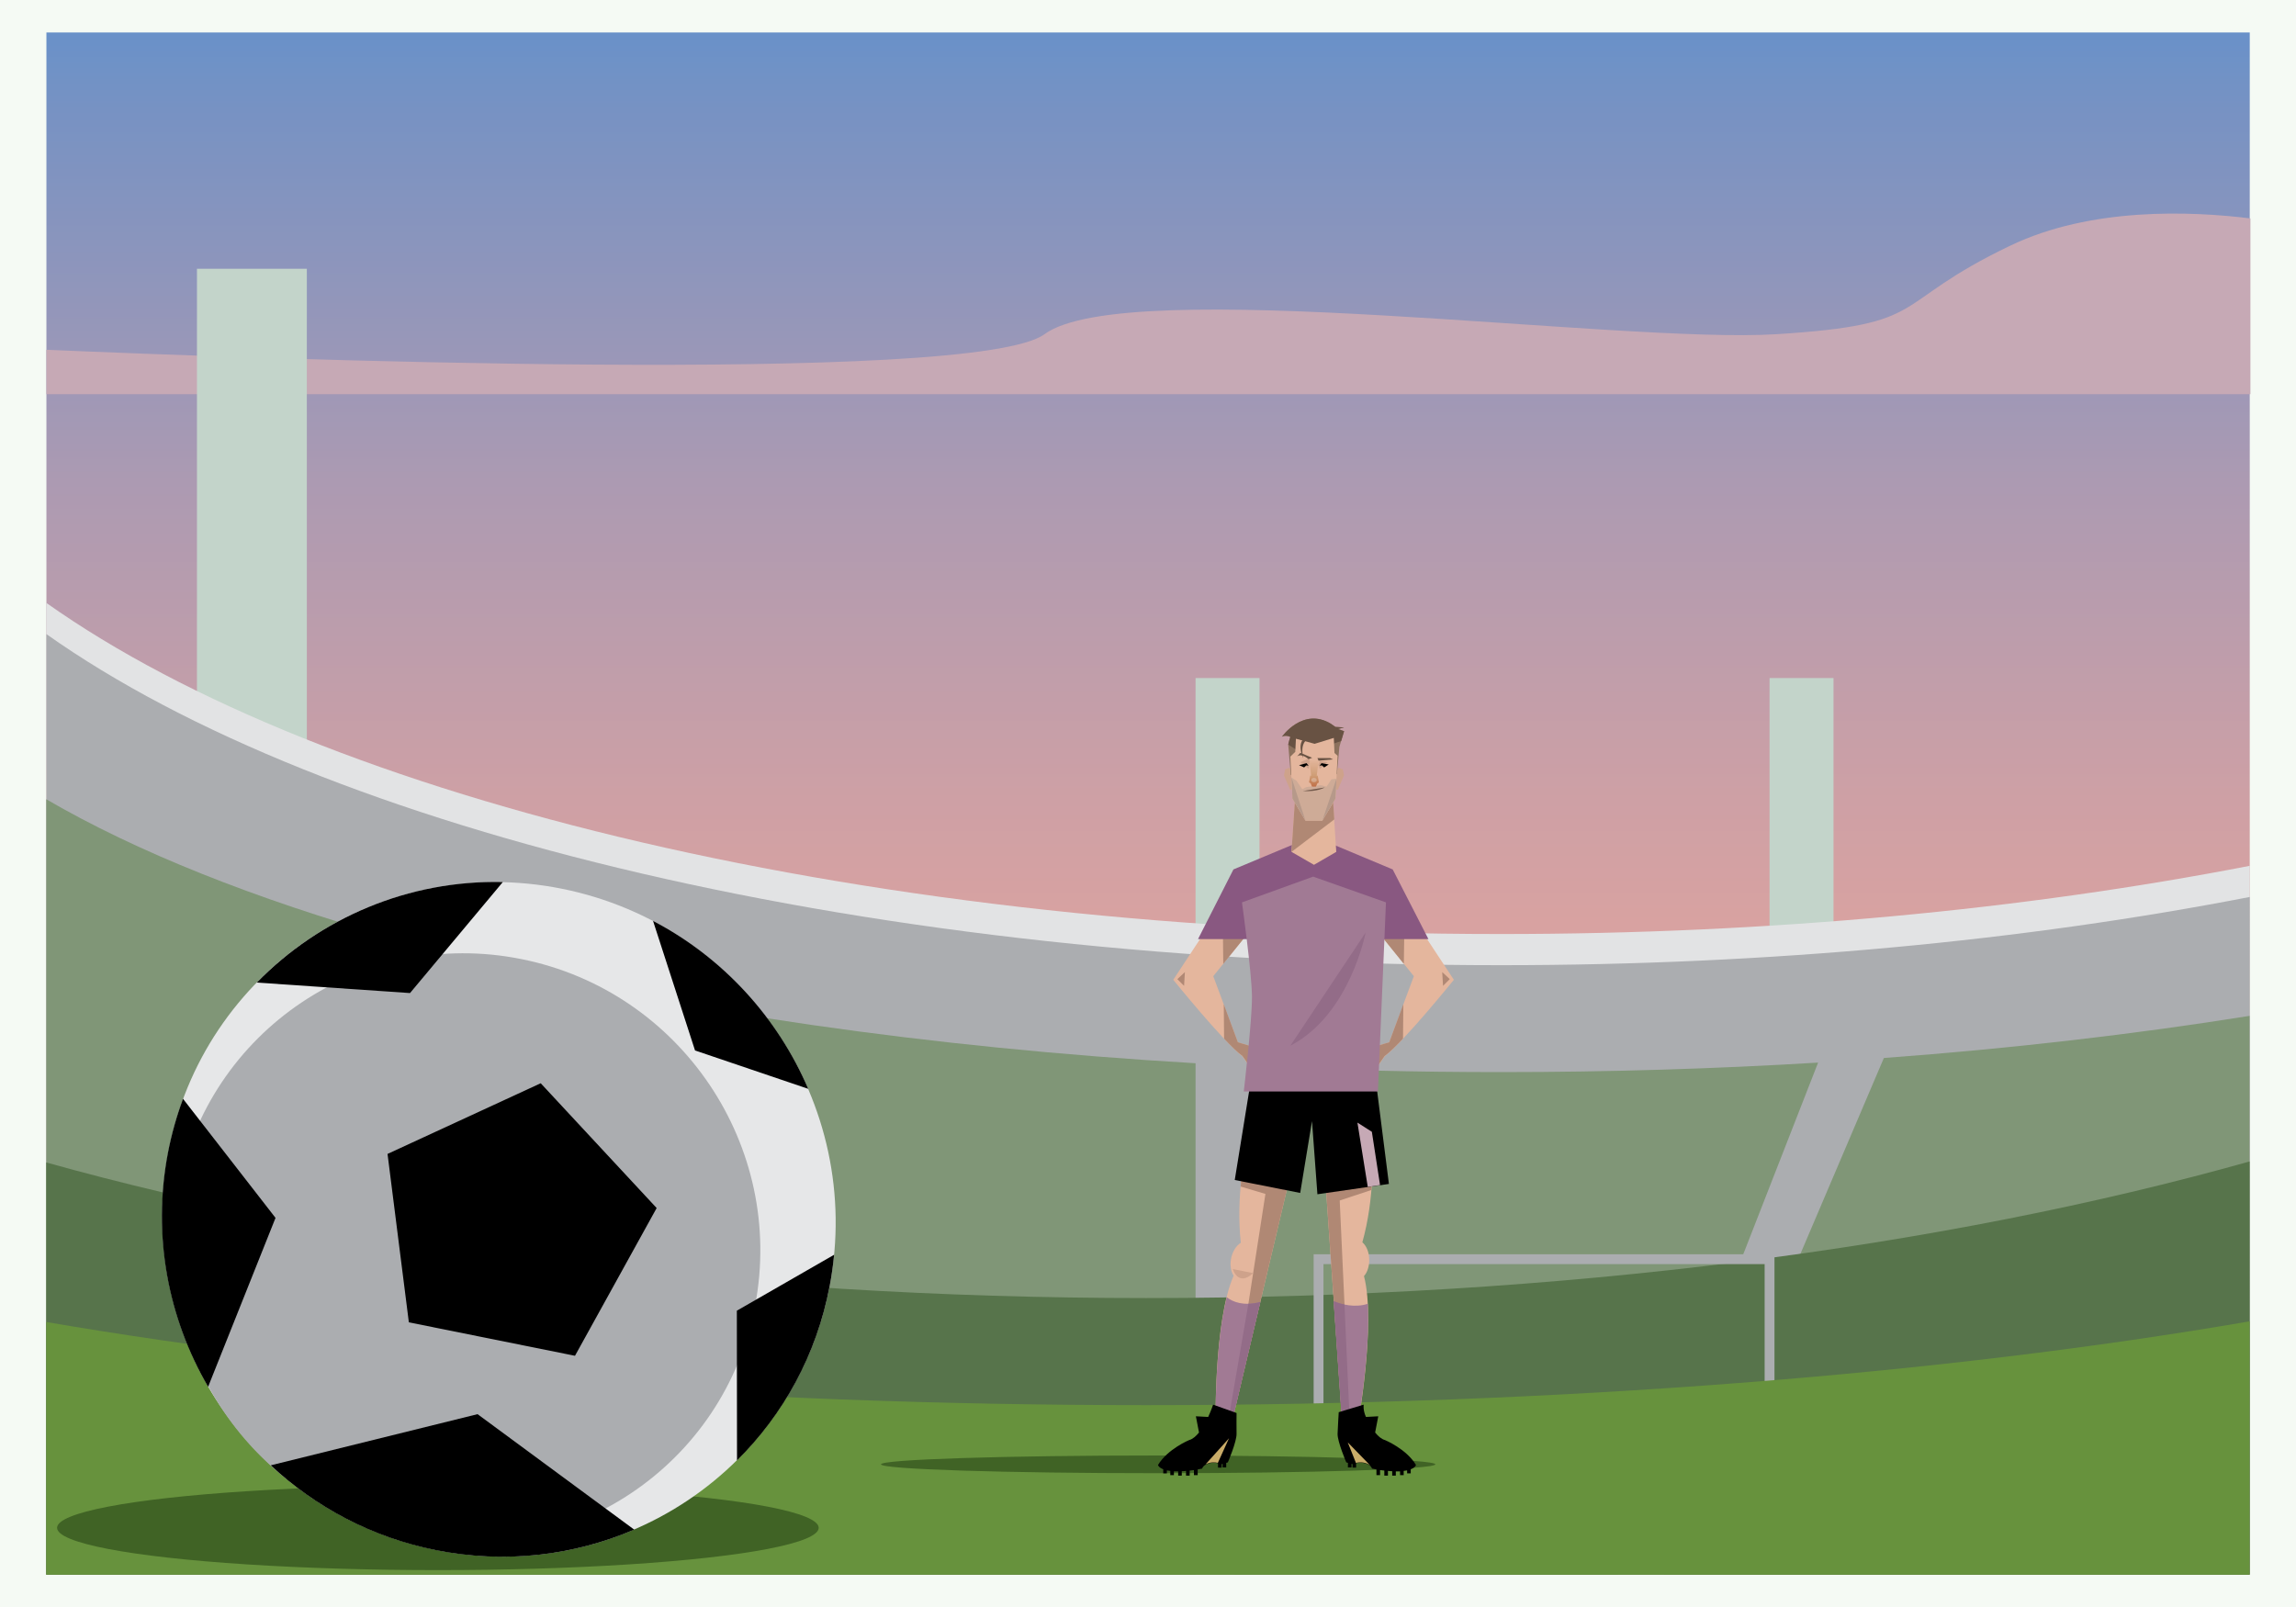 <?xml version="1.0" encoding="utf-8"?>
<!-- Generator: Adobe Illustrator 21.0.0, SVG Export Plug-In . SVG Version: 6.00 Build 0)  -->
<svg version="1.1" id="Layer_1" xmlns="http://www.w3.org/2000/svg" xmlns:xlink="http://www.w3.org/1999/xlink" x="0px" y="0px"
	 width="1400px" height="980px" viewBox="0 0 1400 980" enable-background="new 0 0 1400 980" xml:space="preserve">
<g id="XMLID_1627_">
	<g id="XMLID_726_">
		<rect id="XMLID_881_" fill="#F5FAF4" width="1400" height="980"/>
		<linearGradient id="XMLID_5_" gradientUnits="userSpaceOnUse" x1="700" y1="727" x2="700" y2="2.956">
			<stop  offset="0" style="stop-color:#EBA69A"/>
			<stop  offset="0.122" style="stop-color:#E2A49D"/>
			<stop  offset="0.33" style="stop-color:#CEA0A5"/>
			<stop  offset="0.598" style="stop-color:#AC9AB2"/>
			<stop  offset="0.912" style="stop-color:#7792C3"/>
			<stop  offset="1" style="stop-color:#6491CB"/>
		</linearGradient>
		<rect id="XMLID_880_" x="28.3" y="19.8" fill="url(#XMLID_5_)" width="1343.5" height="940.4"/>
		<path id="XMLID_879_" fill="#C6A9B5" d="M636.9,203.8c49.8-36.6,350.7,6,446.4,0c95.7-6,67.3-18,142.5-54
			c49.2-23.6,110.2-21.1,146.4-16.6v107.2H28.3v-27.1C151,218.6,594,235.3,636.9,203.8z"/>
		<rect id="XMLID_878_" x="120.1" y="163.9" fill="#C3D4CA" width="67" height="460.3"/>
		<rect id="XMLID_877_" x="729" y="413.5" fill="#C3D4CA" width="39" height="460.3"/>
		<rect id="XMLID_876_" x="1079" y="413.5" fill="#C3D4CA" width="39" height="460.3"/>
		<path id="XMLID_875_" fill="#E2E3E4" d="M915,569.6c-383.6,0-717-81.7-886.7-201.9v573.5h1343.5V528
			C1234.7,554.6,1079.4,569.6,915,569.6z"/>
		<path id="XMLID_874_" fill="#ABADB0" d="M915,588.6c-383.6,0-717-81.7-886.7-201.9v573.5h1343.5V547
			C1234.7,573.6,1079.4,588.6,915,588.6z"/>
		<g id="XMLID_869_">
			<path id="XMLID_873_" fill="#809677" d="M729,960.2V648.4c-163.7-9.6-313.4-31.6-438.8-62.9l174.1,374.7H729z"/>
			<path id="XMLID_872_" fill="#809677" d="M1108.6,648c-62.6,3.8-127.3,5.8-193.6,5.8c-51,0-101.1-1.2-150-3.5l-12.3,309.9h234
				L1108.6,648z"/>
			<path id="XMLID_871_" fill="#809677" d="M240.2,572.3c-85.2-24.2-157.1-52.9-212-84.9v472.8h385.2L240.2,572.3z"/>
			<path id="XMLID_870_" fill="#809677" d="M1148.7,645.2l-134.2,315h357.2V619.5C1301.7,630.7,1227,639.4,1148.7,645.2z"/>
		</g>
		<path id="XMLID_868_" fill="#57744B" d="M698.9,791.6c-252.6,0-485.3-30.9-670.7-82.7v251.3h1343.5V708.3
			C1186,760.5,952.5,791.6,698.9,791.6z"/>
		<g id="XMLID_861_">
			<path id="XMLID_863_" fill="#ABADB0" d="M1082,917.4H801V764.9h281V917.4z M807,911.4h269V770.9H807V911.4z"/>
		</g>
		<path id="XMLID_845_" fill="#67923D" d="M698.9,856.9c-252.6,0-485.3-18.9-670.7-50.7v154.1h1343.5V805.8
			C1186,837.8,952.5,856.9,698.9,856.9z"/>
	</g>
	<g id="XMLID_1197_">
		<ellipse id="XMLID_1348_" fill="#406325" cx="706.2" cy="893" rx="169" ry="5.4"/>
		<g id="XMLID_1250_">
			<polygon id="XMLID_1020_" fill="#CEA28B" points="786.7,481.7 782.9,472.9 783.6,469.2 786,468.2 788.5,470.6 790.2,477.2 
				789.5,480.9 			"/>
			<polygon id="XMLID_1019_" fill="#CEA28B" points="815.7,481.7 819.5,472.9 818.8,469.2 816.3,468.2 813.8,470.6 812.2,477.2 
				812.8,480.9 			"/>
		</g>
		<path id="XMLID_1018_" fill="#E4B69D" d="M830.7,757.6c14.5-51.9-0.4-113.9-0.4-113.9l-27,6.3l15.4,221.5l8.9-0.4
			c0,0,11.7-63.8,4.1-92.9c2-2.2,3.2-5.8,3.2-9.8C834.9,763.7,833.2,759.7,830.7,757.6z"/>
		<path id="XMLID_1017_" fill="#B08874" d="M816.9,732.1l19.3-6.4c3.6-42.4-5.9-82-5.9-82l-27,6.3l15.4,221.5l4.6-0.2L816.9,732.1z"
			/>
		<path id="XMLID_1016_" fill="#A17A94" d="M813.2,793.6l5.4,77.9l8.9-0.4c0,0,8.2-44.4,6.5-76C826.1,797.7,817.9,795.4,813.2,793.6
			z"/>
		<path id="XMLID_1015_" fill="#936C88" d="M819.8,795.5c-2.6-0.5-4.8-1.3-6.6-2l5.4,77.9l4.6-0.2L819.8,795.5z"/>
		<path id="XMLID_1014_" fill="#E4B69D" d="M756.6,757.9c-5.9-53.5,18.9-112.5,18.9-112.5l25.7,10.2L750,872.1l-8.8-1.7
			c0,0-1.2-64.8,11-92.4c-1.6-2.5-2.3-6.2-1.6-10.2C751.4,763.3,753.8,759.6,756.6,757.9z"/>
		<path id="XMLID_1013_" fill="#B08874" d="M750,872.1l51.2-216.5l-17.3-6.9l-7,45.4l-16.8,4.1c-1.6,8-2.9,16.6-3.6,25.4l15.1,4.5
			L749.3,872L750,872.1z"/>
		<path id="XMLID_1012_" fill="#A17A94" d="M748,791.1c-7.7,31-6.8,79.4-6.8,79.4l8.8,1.7l18.5-78.2
			C758.4,796.6,751.9,794.1,748,791.1z"/>
		<path id="XMLID_1011_" fill="#936C88" d="M748,871.8l2,0.4l18.5-78.2c-2.7,0.7-5.1,1-7.3,1.1L748,871.8z"/>
		<g id="XMLID_1236_">
			<path id="XMLID_1010_" fill="#E4B69D" d="M829.9,640.8l17.2-5.2l15-40.3l-24.8-30.7l16.6-16.6l32.6,49.5c0,0-30.4,37.6-42.1,46.6
				L831,663L829.9,640.8z"/>
			<g id="XMLID_1238_">
				<polygon id="XMLID_1009_" fill="#B08874" points="856,587.8 837.3,564.6 853.9,548 856.5,551.9 				"/>
				<path id="XMLID_1008_" fill="#B08874" d="M847.1,635.6l8.6-23.2l-0.2,21c-4.3,4.6-8.3,8.5-11.2,10.6L831,663l-1.1-22.2
					L847.1,635.6z"/>
			</g>
			<polygon id="XMLID_1007_" fill="#B08874" points="884,597.1 879.9,601.2 879.4,592.8 			"/>
		</g>
		<g id="XMLID_1230_">
			<path id="XMLID_1006_" fill="#E4B69D" d="M772,640.8l-17.2-5.2l-15-40.3l24.8-30.7L748,548l-32.6,49.5c0,0,30.4,37.6,42.1,46.6
				l13.3,19L772,640.8z"/>
			<g id="XMLID_1232_">
				<polygon id="XMLID_1005_" fill="#B08874" points="745.9,587.8 764.6,564.6 748,548 745.5,551.9 				"/>
				<path id="XMLID_1004_" fill="#B08874" d="M754.8,635.6l-8.6-23.2l0.2,21c4.3,4.6,8.3,8.5,11.2,10.6l13.3,19l1.1-22.2
					L754.8,635.6z"/>
			</g>
			<polygon id="XMLID_1003_" fill="#B08874" points="717.9,597.1 722,601.2 722.5,592.8 			"/>
		</g>
		<polygon id="XMLID_1002_" points="800,683.7 803.3,728.3 846.9,722 836.1,636.8 766.3,636.8 752.9,719.6 792.8,727.5 		"/>
		<polygon id="XMLID_1000_" fill="#C6A9B5" points="841.5,722.7 834,723.8 827.7,684.6 836.5,690.2 		"/>
		<path id="XMLID_999_" d="M725.1,878.2c2.2-0.6,4.2-2.4,6-4.6l-1.9-9.9l7.5,0.4c1.9-4.1,3-7.5,3-7.5l14.3,5.1c0,0-0.1,9.3,0,12.7
			c0.1,4.8-5.3,17.4-5.3,17.4c-0.3,0.1-0.7,0.2-1,0.3v2.8h-2.2v-2.2c-0.2,0.1-0.4,0.1-0.6,0.2v2.1h-2.2v-2.7
			c-0.8-0.2-1.7-0.3-2.7-0.3c-3.5,0-6.4,1.6-7,3.6c-0.9,0.2-1.8,0.3-2.7,0.5v3.5H728v-3.1c-0.9,0.1-1.7,0.2-2.6,0.3v3.1h-2.2v-2.9
			c-0.9,0.1-1.8,0.2-2.6,0.2v2.7h-2.2v-2.6c-0.9,0-1.8,0-2.6,0v2.3h-2.2V897c-0.8-0.1-1.5-0.2-2.1-0.3v1.8h-2.2V896
			c-2.9-1.1-3.2-2.6-3.2-2.6C712,883.6,725.1,878.2,725.1,878.2z"/>
		<path id="XMLID_998_" d="M844.5,878.2c-2.2-0.6-4.2-2.4-6-4.6l1.9-9.9l-7.5,0.4c-1.9-4.1-1.4-7.5-1.4-7.5l-15.2,4.6
			c0,0-0.6,9.8-0.7,13.2c-0.1,4.8,5.3,17.4,5.3,17.4c0.3,0.1,0.7,0.2,1,0.3v2.8h2.2v-2.2c0.2,0.1,0.4,0.1,0.6,0.2v2.1h2.2v-2.7
			c0.8-0.2,1.7-0.3,2.7-0.3c3.5,0,6.4,1.6,7,3.6c0.9,0.2,1.8,0.3,2.7,0.5v3.5h2.2v-3.1c0.9,0.1,1.7,0.2,2.6,0.3v3.1h2.2v-2.9
			c0.9,0.1,1.8,0.2,2.6,0.2v2.7h2.2v-2.6c0.9,0,1.8,0,2.6,0v2.3h2.2V897c0.8-0.1,1.5-0.2,2.1-0.3v1.8h2.2V896
			c2.9-1.1,3.2-2.6,3.2-2.6C857.6,883.6,844.5,878.2,844.5,878.2z"/>
		<polygon id="XMLID_997_" fill="#895881" points="871,572.7 730.5,572.7 752.1,530.2 800.7,509.9 849.2,530.2 		"/>
		<polygon id="XMLID_995_" fill="#E4B69D" points="814.8,519.5 801.2,527.4 787.5,519.5 790.1,480.5 812.3,480.5 		"/>
		<polygon id="XMLID_994_" fill="#B08874" points="787.5,519.5 790.1,480.5 812.3,480.5 813.6,499.7 		"/>
		<path id="XMLID_1049_" fill="#8C715D" d="M819.5,443.6l-5.3-0.3l-2.7-1.9c-17.1-10.4-29.9,7.9-29.9,7.9c1.3-0.8,4.1-0.5,5.2,0.2
			c-1,2.9-1.3,4.7-1.3,4.7l1.6,18.4H812l3.2-0.5l1.5-16.6l0,0l2.8-9.6l-3.7-1.3L819.5,443.6z"/>
		<path id="XMLID_1050_" fill="#685243" d="M786.8,449.4c-1,2.9-1.3,4.7-1.3,4.7l8.9,5.6l23.4-7.8l1.8-6l-3.7-1.3l3.7-1l-5.3-0.3
			l-2.7-1.9c-17.1-10.4-29.9,7.9-29.9,7.9C783,448.3,785.8,448.6,786.8,449.4z"/>
		<polygon id="XMLID_993_" fill="#E4B69D" points="796,500.4 788.1,487 786.8,461.4 789.8,458.5 790.2,450.5 801.6,453.6 813.3,450 
			813.7,459.2 815.6,460.9 814.3,487 806.3,500.4 		"/>
		<g id="XMLID_1214_">
			<g id="XMLID_1217_">
				<polygon id="XMLID_992_" fill="#CEA28B" points="797.9,462.6 792.9,464.8 798,468.9 798.7,464 				"/>
			</g>
			<g id="XMLID_1215_">
				<polygon id="XMLID_991_" fill="#CEA28B" points="804.9,464 809.4,464.8 804.8,468.9 803.8,466.5 				"/>
			</g>
		</g>
		<polygon id="XMLID_990_" fill="#CEAB97" points="811.9,475.2 808.9,479.7 805.2,478.8 796.5,480 794.1,481.3 790.6,476.2 
			787.5,474.1 788.1,487 796,500.4 806.3,500.4 814.3,487 814.9,474.9 		"/>
		<g id="XMLID_1210_">
			<polygon id="XMLID_989_" fill="#B6998A" points="814.9,474.9 806.3,500.4 814.3,487 			"/>
			<polygon id="XMLID_988_" fill="#B6998A" points="788.1,487 796,500.4 787.5,474.1 			"/>
		</g>
		<g id="XMLID_1207_">
			<polygon id="XMLID_987_" points="805.8,465.4 804.6,467 806,466.7 807.4,468 810.2,466.2 			"/>
			<polygon id="XMLID_986_" points="796.7,465.4 797.9,467 796.6,466.7 795.2,468 792.1,466.6 			"/>
		</g>
		<path id="XMLID_985_" fill="#A17A94" d="M840.2,665.6h-81.8c0,0,5.1-43.3,5-57.8c-0.1-14.4-6.1-57.5-6.1-57.5l43.4-15.7l44.4,15.7
			L840.2,665.6z"/>
		<path id="XMLID_984_" fill="#CEA28B" d="M751.7,773.9c0,0,3.2,11,12.4,2.5L751.7,773.9z"/>
		<path id="XMLID_983_" fill="#936C88" d="M786.8,637.7c36.4-18.9,45.9-69,45.9-69L786.8,637.7z"/>
		<path id="XMLID_982_" fill="#C9AC68" d="M835.9,894.1l-14.1-14.5l5.1,12.8v-0.3c0.8-0.2,1.7-0.3,2.7-0.3
			C832.4,891.8,834.7,892.8,835.9,894.1z"/>
		<path id="XMLID_981_" fill="#C9AC68" d="M735.1,893c1.3-0.7,2.9-1.2,4.8-1.2c1,0,1.9,0.1,2.7,0.3l6.8-15L735.1,893z"/>
		
			<linearGradient id="XMLID_7_" gradientUnits="userSpaceOnUse" x1="2069.738" y1="462.911" x2="2069.738" y2="485.352" gradientTransform="matrix(1 0 0 1 -1268.553 0)">
			<stop  offset="0" style="stop-color:#CF9E76;stop-opacity:0"/>
			<stop  offset="0.446" style="stop-color:#CF9E76"/>
			<stop  offset="1" style="stop-color:#B44921"/>
		</linearGradient>
		<polygon id="XMLID_980_" fill="url(#XMLID_7_)" points="803.5,473 802.9,473 804,463.9 798.4,463.9 799.5,473 798.9,473 
			798.2,477.1 799.2,477.7 800,479.7 800.3,479.7 802.1,479.7 802.4,479.7 803.3,477.7 804.2,477.1 		"/>
		<ellipse id="XMLID_979_" opacity="0.3" fill="#F1F2F2" cx="801.2" cy="475.7" rx="1.7" ry="1.3"/>
		<path id="XMLID_978_" fill="#72594B" d="M807.8,480.2c0,0-4.4,2.8-13.4,2.2L807.8,480.2z"/>
		<polygon id="XMLID_996_" fill="#685243" points="803.3,462.3 804,463.9 812.8,463.1 811,462.3 		"/>
		<path id="XMLID_811_" fill="#685243" d="M800.1,462.1l-2.2,0.9c0,0-4.1-3.9-7-1.7l2-2.2L800.1,462.1z"/>
		<path id="XMLID_810_" fill="#685243" d="M798.8,450c0,0-6.7,1.5-4.1,12.3c0,0-5.4-10.7,3.1-13.4C806.3,446.2,798.8,450,798.8,450z
			"/>
	</g>
	<g id="XMLID_1189_">
		<ellipse id="XMLID_1252_" fill="#406325" cx="267" cy="931.7" rx="232.2" ry="25.8"/>
		<path id="XMLID_977_" fill="#E6E7E8" d="M505.9,784.1c-21.3,111.4-128.8,183.5-240.2,161.1S81.3,814.5,102.5,703.1
			s128.8-183.5,240.2-161.1S527.1,672.8,505.9,784.1z"/>
		<path id="XMLID_1048_" fill="#ABADB0" d="M460.4,796.3C441.9,893.5,348,956.5,250.8,937s-161-114.2-142.4-211.4
			S220.8,565.3,318,584.9C415.2,604.4,479,699.1,460.4,796.3z"/>
		<polygon id="XMLID_975_" points="249.3,806.4 236.3,703.7 329.7,660.6 400.4,736.7 350.6,826.8 		"/>
		<g id="XMLID_1190_">
			<path id="XMLID_974_" d="M250,605.6l56.6-67.7c-57.5-1.3-111.4,21.8-150,61.3L250,605.6z"/>
			<path id="XMLID_973_" d="M168,742.7l-56.4-72.6c-3.9,10.5-7,21.5-9.2,32.9c-9.7,50.8,0.2,101,24.5,142.7L168,742.7z"/>
			<path id="XMLID_972_" d="M423.8,640.6l69,23.4c-18.6-43.4-51.8-80-94.6-102.4L423.8,640.6z"/>
			<path id="XMLID_971_" d="M291.2,862.4l-126.1,31.2c27.2,25.4,61.5,43.9,100.6,51.7c42.4,8.5,84.2,3.3,121-12.5L291.2,862.4z"/>
			<path id="XMLID_970_" d="M449.3,799.3l0.1,91.3c28.2-27.9,48.5-64.3,56.5-106.4c1.2-6.4,2.1-12.7,2.7-19L449.3,799.3z"/>
		</g>
	</g>
</g>
</svg>
